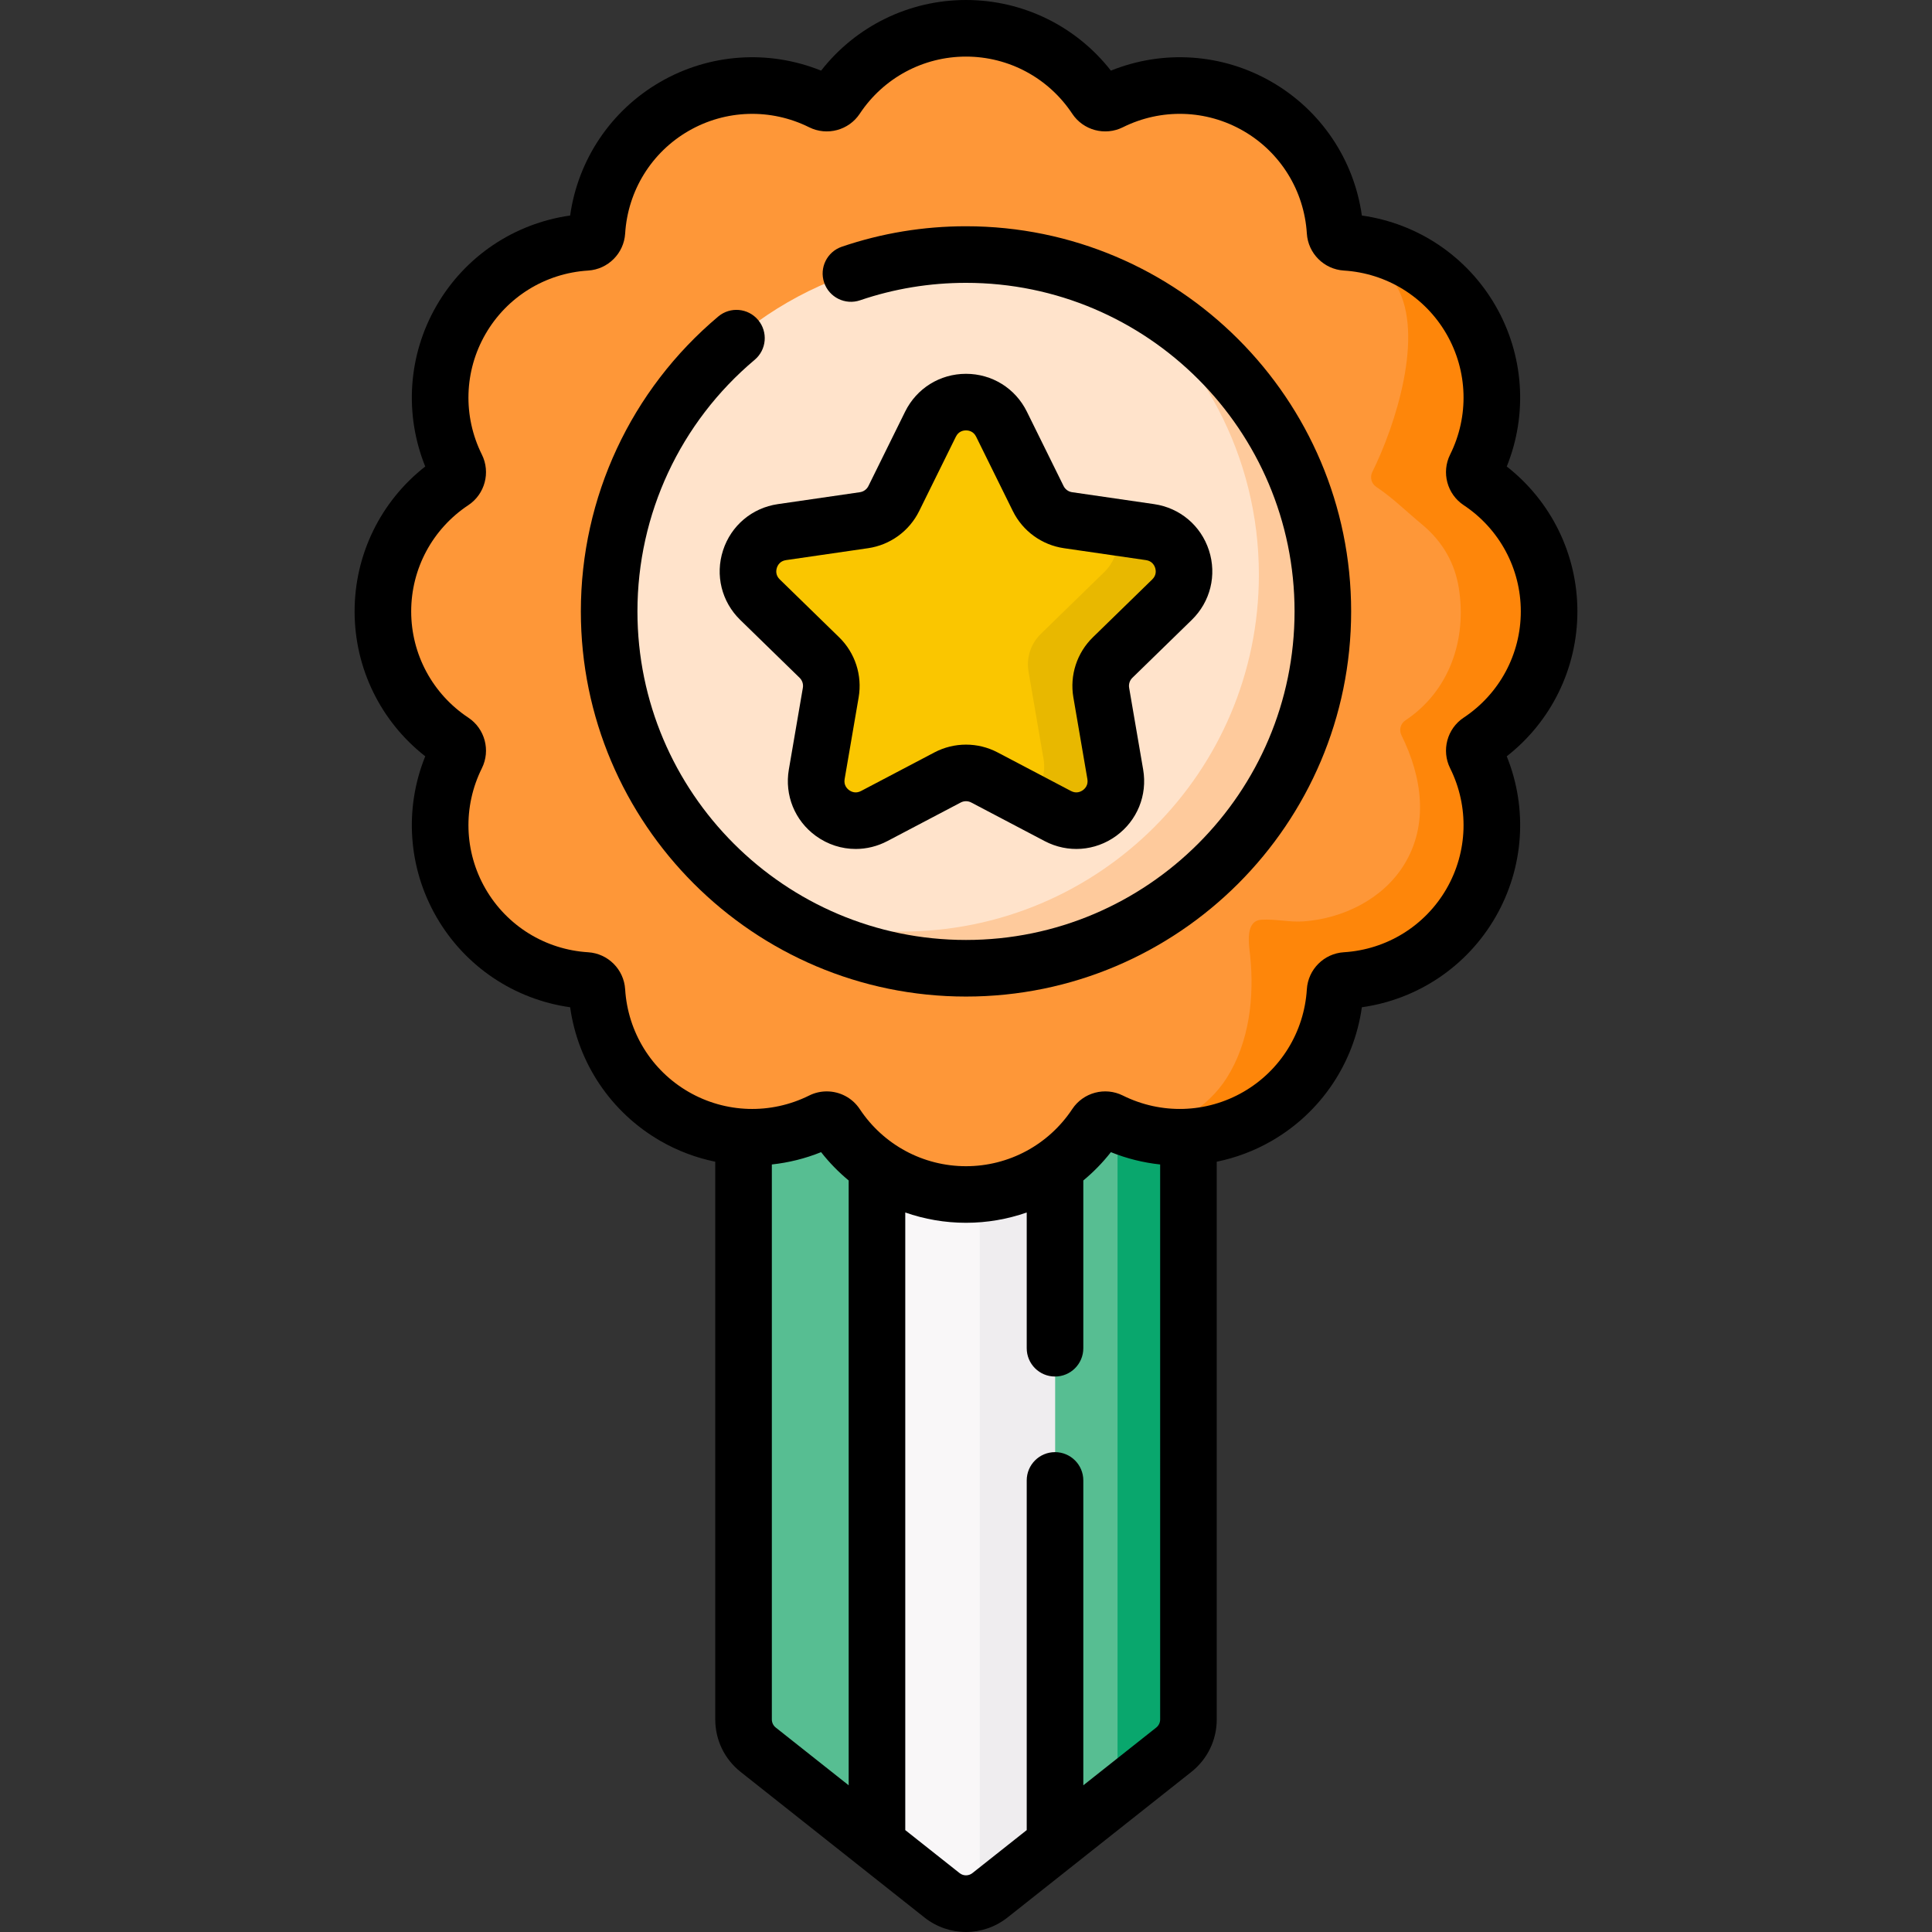 <svg id="Capa_1" enable-background="new 0 0 512.136 512.136" height="512" viewBox="0 0 512.136 512.136" width="512" xmlns="http://www.w3.org/2000/svg"><rect x="0" y="0" width="512.136" height="512.136" fill="#333333" stroke="none"/><g><g><path d="m256.068 294.644h-58.967v161.146c0 3.132 1.432 6.093 3.888 8.037l48.714 38.576c3.729 2.953 9 2.953 12.729 0l48.714-38.576c2.456-1.945 3.888-4.905 3.888-8.037v-161.146z" fill="#57be92"/></g><g><path d="m315.035 294.648v161.137c0 3.133-1.437 6.096-3.891 8.042l-15.954 12.641c.678-1.387 1.048-2.923 1.048-4.51v-177.31z" fill="#09a76d"/></g><g><path d="m279.666 294.645v194.105l-17.236 13.649c-3.728 2.955-8.996 2.955-12.724 0l-17.236-13.649v-194.105z" fill="#f9f7f8"/></g><g><path d="m279.665 294.648v194.103l-17.231 13.649c-.838.669-1.766 1.188-2.724 1.537v-209.289z" fill="#efedef"/></g><g><path d="m410.637 162.07c0-14.375-7.354-27.024-18.499-34.414-1.262-.837-1.698-2.462-1.023-3.818 5.957-11.973 6.001-26.604-1.187-39.053-7.187-12.449-19.88-19.727-33.227-20.554-1.511-.094-2.701-1.283-2.795-2.795-.827-13.347-8.105-26.04-20.554-33.228-12.449-7.187-27.08-7.144-39.053-1.187-1.356.675-2.981.239-3.818-1.023-7.389-11.145-20.039-18.498-34.413-18.498-14.375 0-27.024 7.354-34.414 18.499-.837 1.262-2.462 1.698-3.818 1.023-11.973-5.957-26.604-6-39.053 1.187s-19.727 19.88-20.554 33.228c-.094 1.511-1.283 2.701-2.795 2.795-13.347.827-26.04 8.105-33.227 20.554s-7.144 27.08-1.187 39.053c.675 1.356.239 2.981-1.023 3.818-11.145 7.39-18.499 20.039-18.499 34.414 0 14.374 7.354 27.024 18.499 34.414 1.262.837 1.698 2.462 1.023 3.818-5.957 11.973-6.001 26.604 1.187 39.053 7.187 12.449 19.88 19.727 33.227 20.554 1.511.094 2.701 1.283 2.795 2.795.827 13.347 8.105 26.04 20.554 33.227s27.08 7.144 39.053 1.187c1.356-.675 2.981-.239 3.818 1.023 7.39 11.145 20.04 18.499 34.414 18.499 14.375 0 27.024-7.354 34.414-18.499.837-1.262 2.462-1.698 3.818-1.023 11.973 5.957 26.604 6.001 39.053-1.187 12.449-7.187 19.727-19.88 20.554-33.227.094-1.511 1.283-2.701 2.795-2.795 13.347-.827 26.04-8.105 33.227-20.554s7.144-27.08 1.187-39.053c-.675-1.356-.239-2.981 1.023-3.818 11.145-7.392 18.498-20.041 18.498-34.415z" fill="#fe9738"/></g><g><path d="m392.141 196.48c11.145-7.384 18.498-20.035 18.498-34.413 0-14.368-7.353-27.019-18.498-34.412-1.267-.838-1.696-2.464-1.028-3.821 5.957-11.973 6.006-26.6-1.187-39.052-6.436-11.145-17.291-18.149-29.075-20.075 3.672 3.093 6.875 6.864 9.419 11.265 7.393 12.811-.369 36.837-6.505 49.159-.688 1.397-.239 3.073 1.058 3.931 4.32 2.873 8.112 6.635 12.103 9.938 5.837 4.839 8.79 10.686 9.788 16.942 2.155 13.629-2.534 27.289-14.168 35.011-1.297.858-1.746 2.534-1.058 3.931 5.448 10.955 7.383 23.727.589 34.522-5.667 9.01-16.144 14.078-26.53 14.836-3.771.269-7.373-.668-11.155-.439-4.46.279-3.303 6.635-3.003 9.529 1.137 10.995-.209 22.978-6.246 32.467-4.929 7.743-14.008 13.42-23.318 14.188 10.257 2.814 21.581 1.686 31.529-4.061 12.452-7.184 19.726-19.875 20.554-33.225.09-1.507 1.287-2.694 2.794-2.794 13.35-.828 26.041-8.102 33.225-20.554 7.194-12.452 7.144-27.079 1.187-39.052-.669-1.357-.24-2.983 1.027-3.821z" fill="#fe860a"/></g><g><circle cx="256.068" cy="162.069" fill="#ffe3cb" r="94.595"/></g><g><path d="m350.665 162.067c0 52.242-42.355 94.597-94.597 94.597-20.604 0-39.671-6.585-55.206-17.78 11.694 5.178 24.634 8.052 38.244 8.052 52.242 0 94.597-42.355 94.597-94.597 0-31.639-15.535-59.646-39.391-76.817 33.195 14.687 56.353 47.912 56.353 86.545z" fill="#feca9c"/></g><g><g><path d="m265.479 112.441 9.729 19.713c1.529 3.097 4.484 5.244 7.902 5.741l21.754 3.161c8.608 1.251 12.045 11.829 5.816 17.901l-15.742 15.344c-2.473 2.411-3.602 5.885-3.018 9.289l3.716 21.666c1.47 8.573-7.528 15.111-15.227 11.063l-19.458-10.229c-3.057-1.607-6.71-1.607-9.767 0l-19.458 10.229c-7.699 4.048-16.698-2.49-15.227-11.063l3.716-21.666c.584-3.404-.545-6.878-3.018-9.289l-15.742-15.344c-6.229-6.072-2.792-16.65 5.816-17.901l21.754-3.161c3.418-.497 6.373-2.644 7.902-5.741l9.729-19.713c3.85-7.8 14.973-7.8 18.823 0z" fill="#fac600"/></g><g><path d="m294.93 174.31c-2.464 2.404-3.602 5.877-3.013 9.279l3.712 21.661c1.477 8.571-7.513 15.126-15.216 11.065l-8.072-4.24c3.133-2.375 5.059-6.366 4.28-10.865l-3.981-23.208c-.619-3.642.599-7.364 3.233-9.938l16.872-16.443c3.462-3.372 4.131-8.042 2.694-11.943l9.429 1.367c8.601 1.257 12.043 11.833 5.807 17.91z" fill="#e8b800"/></g><g><path d="m418.137 162.069c0-15.098-6.934-29.188-18.724-38.409 5.601-13.88 4.56-29.551-2.989-42.626-7.549-13.076-20.599-21.813-35.42-23.9-2.089-14.822-10.825-27.871-23.901-35.421-13.075-7.55-28.745-8.591-42.625-2.988-9.221-11.791-23.312-18.725-38.41-18.725s-29.189 6.934-38.409 18.725c-13.879-5.601-29.55-4.56-42.626 2.988-13.075 7.549-21.811 20.598-23.901 35.421-14.821 2.089-27.872 10.825-35.42 23.9-7.55 13.076-8.591 28.745-2.989 42.626-11.791 9.22-18.725 23.311-18.725 38.409 0 15.1 6.934 29.19 18.725 38.409-5.602 13.881-4.561 29.55 2.989 42.626 7.549 13.076 20.599 21.813 35.42 23.9 2.089 14.822 10.825 27.871 23.901 35.421 4.598 2.655 9.519 4.486 14.568 5.525v147.838c0 5.457 2.454 10.529 6.731 13.917l48.714 38.576c3.245 2.569 7.132 3.854 11.021 3.854 3.888 0 7.776-1.285 11.021-3.854l48.714-38.576c4.278-3.388 6.732-8.46 6.732-13.917v-147.837c5.049-1.039 9.97-2.871 14.568-5.525 13.075-7.549 21.811-20.599 23.901-35.421 14.821-2.089 27.872-10.825 35.42-23.9 7.55-13.077 8.591-28.746 2.989-42.626 11.791-9.22 18.725-23.311 18.725-38.41zm-193.168 311.18-19.325-15.303c-.663-.525-1.043-1.312-1.043-2.157v-147.111c4.435-.478 8.829-1.559 13.057-3.264 2.179 2.787 4.639 5.292 7.311 7.509zm82.565-17.46c0 .846-.38 1.632-1.044 2.157l-19.324 15.302v-80.815c0-4.143-3.358-7.5-7.5-7.5s-7.5 3.357-7.5 7.5v92.688l-14.394 11.398c-1.003.795-2.405.796-3.41-.001l-14.393-11.397v-163.714c5.101 1.782 10.53 2.731 16.099 2.731 5.568 0 10.997-.95 16.098-2.732v35.985c0 4.143 3.358 7.5 7.5 7.5s7.5-3.357 7.5-7.5v-44.469c2.672-2.217 5.132-4.721 7.311-7.508 4.227 1.706 8.621 2.787 13.057 3.265zm80.46-265.557c-4.4 2.918-5.945 8.683-3.593 13.41 5.068 10.186 4.707 22.134-.967 31.962-5.674 9.827-15.841 16.114-27.197 16.818-5.271.327-9.491 4.548-9.816 9.816-.704 11.355-6.991 21.522-16.818 27.196-9.828 5.674-21.776 6.034-31.961.968-4.728-2.356-10.494-.81-13.41 3.593-6.288 9.481-16.816 15.143-28.164 15.143s-21.876-5.661-28.162-15.14c-1.998-3.017-5.333-4.692-8.755-4.692-1.574 0-3.167.354-4.656 1.096-10.188 5.068-22.135 4.706-31.962-.967-9.827-5.674-16.114-15.841-16.818-27.194-.325-5.271-4.545-9.491-9.816-9.818-11.355-.704-21.522-6.991-27.196-16.818s-6.035-21.775-.966-31.964c2.35-4.727.805-10.49-3.594-13.408-9.482-6.287-15.144-16.815-15.144-28.163s5.661-21.876 15.145-28.164c4.399-2.918 5.943-8.682 3.592-13.408-5.068-10.187-4.707-22.136.967-31.963s15.841-16.114 27.197-16.818c5.271-.327 9.491-4.548 9.816-9.816.704-11.355 6.991-21.522 16.818-27.196 9.828-5.673 21.776-6.035 31.961-.968 4.726 2.354 10.493.809 13.411-3.592 6.286-9.484 16.814-15.145 28.162-15.145s21.876 5.661 28.164 15.145c2.918 4.4 8.684 5.945 13.408 3.592 10.186-5.069 22.134-4.706 31.962.967 9.827 5.674 16.114 15.841 16.818 27.194.325 5.271 4.545 9.491 9.816 9.818 11.355.704 21.522 6.991 27.196 16.818 5.674 9.828 6.036 21.776.968 31.961-2.354 4.728-.809 10.492 3.592 13.411 9.482 6.288 15.144 16.816 15.144 28.163.001 11.348-5.66 21.876-15.142 28.163z"/><path d="m256.068 59.975c-11.268 0-22.343 1.825-32.917 5.426-3.921 1.335-6.018 5.596-4.683 9.517 1.334 3.92 5.594 6.016 9.517 4.683 9.015-3.069 18.464-4.625 28.083-4.625 48.024 0 87.094 39.07 87.094 87.095s-39.07 87.095-87.094 87.095-87.095-39.07-87.095-87.095c0-25.776 11.327-50.084 31.075-66.69 3.17-2.666 3.579-7.397.913-10.567-2.665-3.169-7.396-3.58-10.567-.913-23.146 19.464-36.421 47.956-36.421 78.171 0 56.295 45.799 102.095 102.095 102.095 56.295 0 102.094-45.8 102.094-102.095s-45.799-102.097-102.094-102.097z"/><path d="m191.667 145.881c-2.132 6.562-.387 13.63 4.553 18.445l15.742 15.345c.706.688 1.028 1.68.861 2.651l-3.716 21.665c-1.167 6.801 1.576 13.545 7.159 17.601 3.154 2.292 6.844 3.456 10.56 3.456 2.859 0 5.734-.689 8.391-2.086l19.457-10.229c.873-.459 1.916-.459 2.788 0l19.458 10.229c6.107 3.21 13.369 2.686 18.951-1.37 5.583-4.056 8.325-10.8 7.159-17.6l-3.716-21.666c-.167-.972.155-1.963.861-2.651l15.741-15.344c4.941-4.816 6.686-11.885 4.554-18.446-2.132-6.563-7.698-11.255-14.526-12.247l-21.753-3.161c-.977-.142-1.82-.755-2.256-1.639l-9.729-19.713c-3.054-6.188-9.237-10.03-16.137-10.03s-13.083 3.843-16.137 10.03l-9.729 19.713c-.436.884-1.279 1.497-2.255 1.639l-21.754 3.161c-6.829.992-12.395 5.684-14.527 12.247zm14.266 4.635c.215-.661.814-1.805 2.417-2.038l21.755-3.161c5.862-.853 10.926-4.532 13.548-9.844l9.729-19.713c.717-1.452 1.99-1.669 2.686-1.669s1.969.217 2.686 1.669l9.729 19.713c2.622 5.312 7.686 8.991 13.549 9.844l21.754 3.161c1.603.233 2.203 1.377 2.417 2.038s.402 1.939-.758 3.07l-15.741 15.344c-4.242 4.135-6.177 10.09-5.175 15.928l3.716 21.667c.274 1.596-.629 2.52-1.191 2.929-.562.407-1.721.981-3.153.228l-19.458-10.229c-5.243-2.756-11.503-2.756-16.748 0l-19.458 10.229c-1.435.754-2.592.181-3.153-.228-.563-.409-1.465-1.333-1.191-2.93l3.716-21.666c1.001-5.838-.933-11.792-5.175-15.927l-15.742-15.346c-1.161-1.13-.974-2.408-.759-3.069z"/></g></g></g></svg>